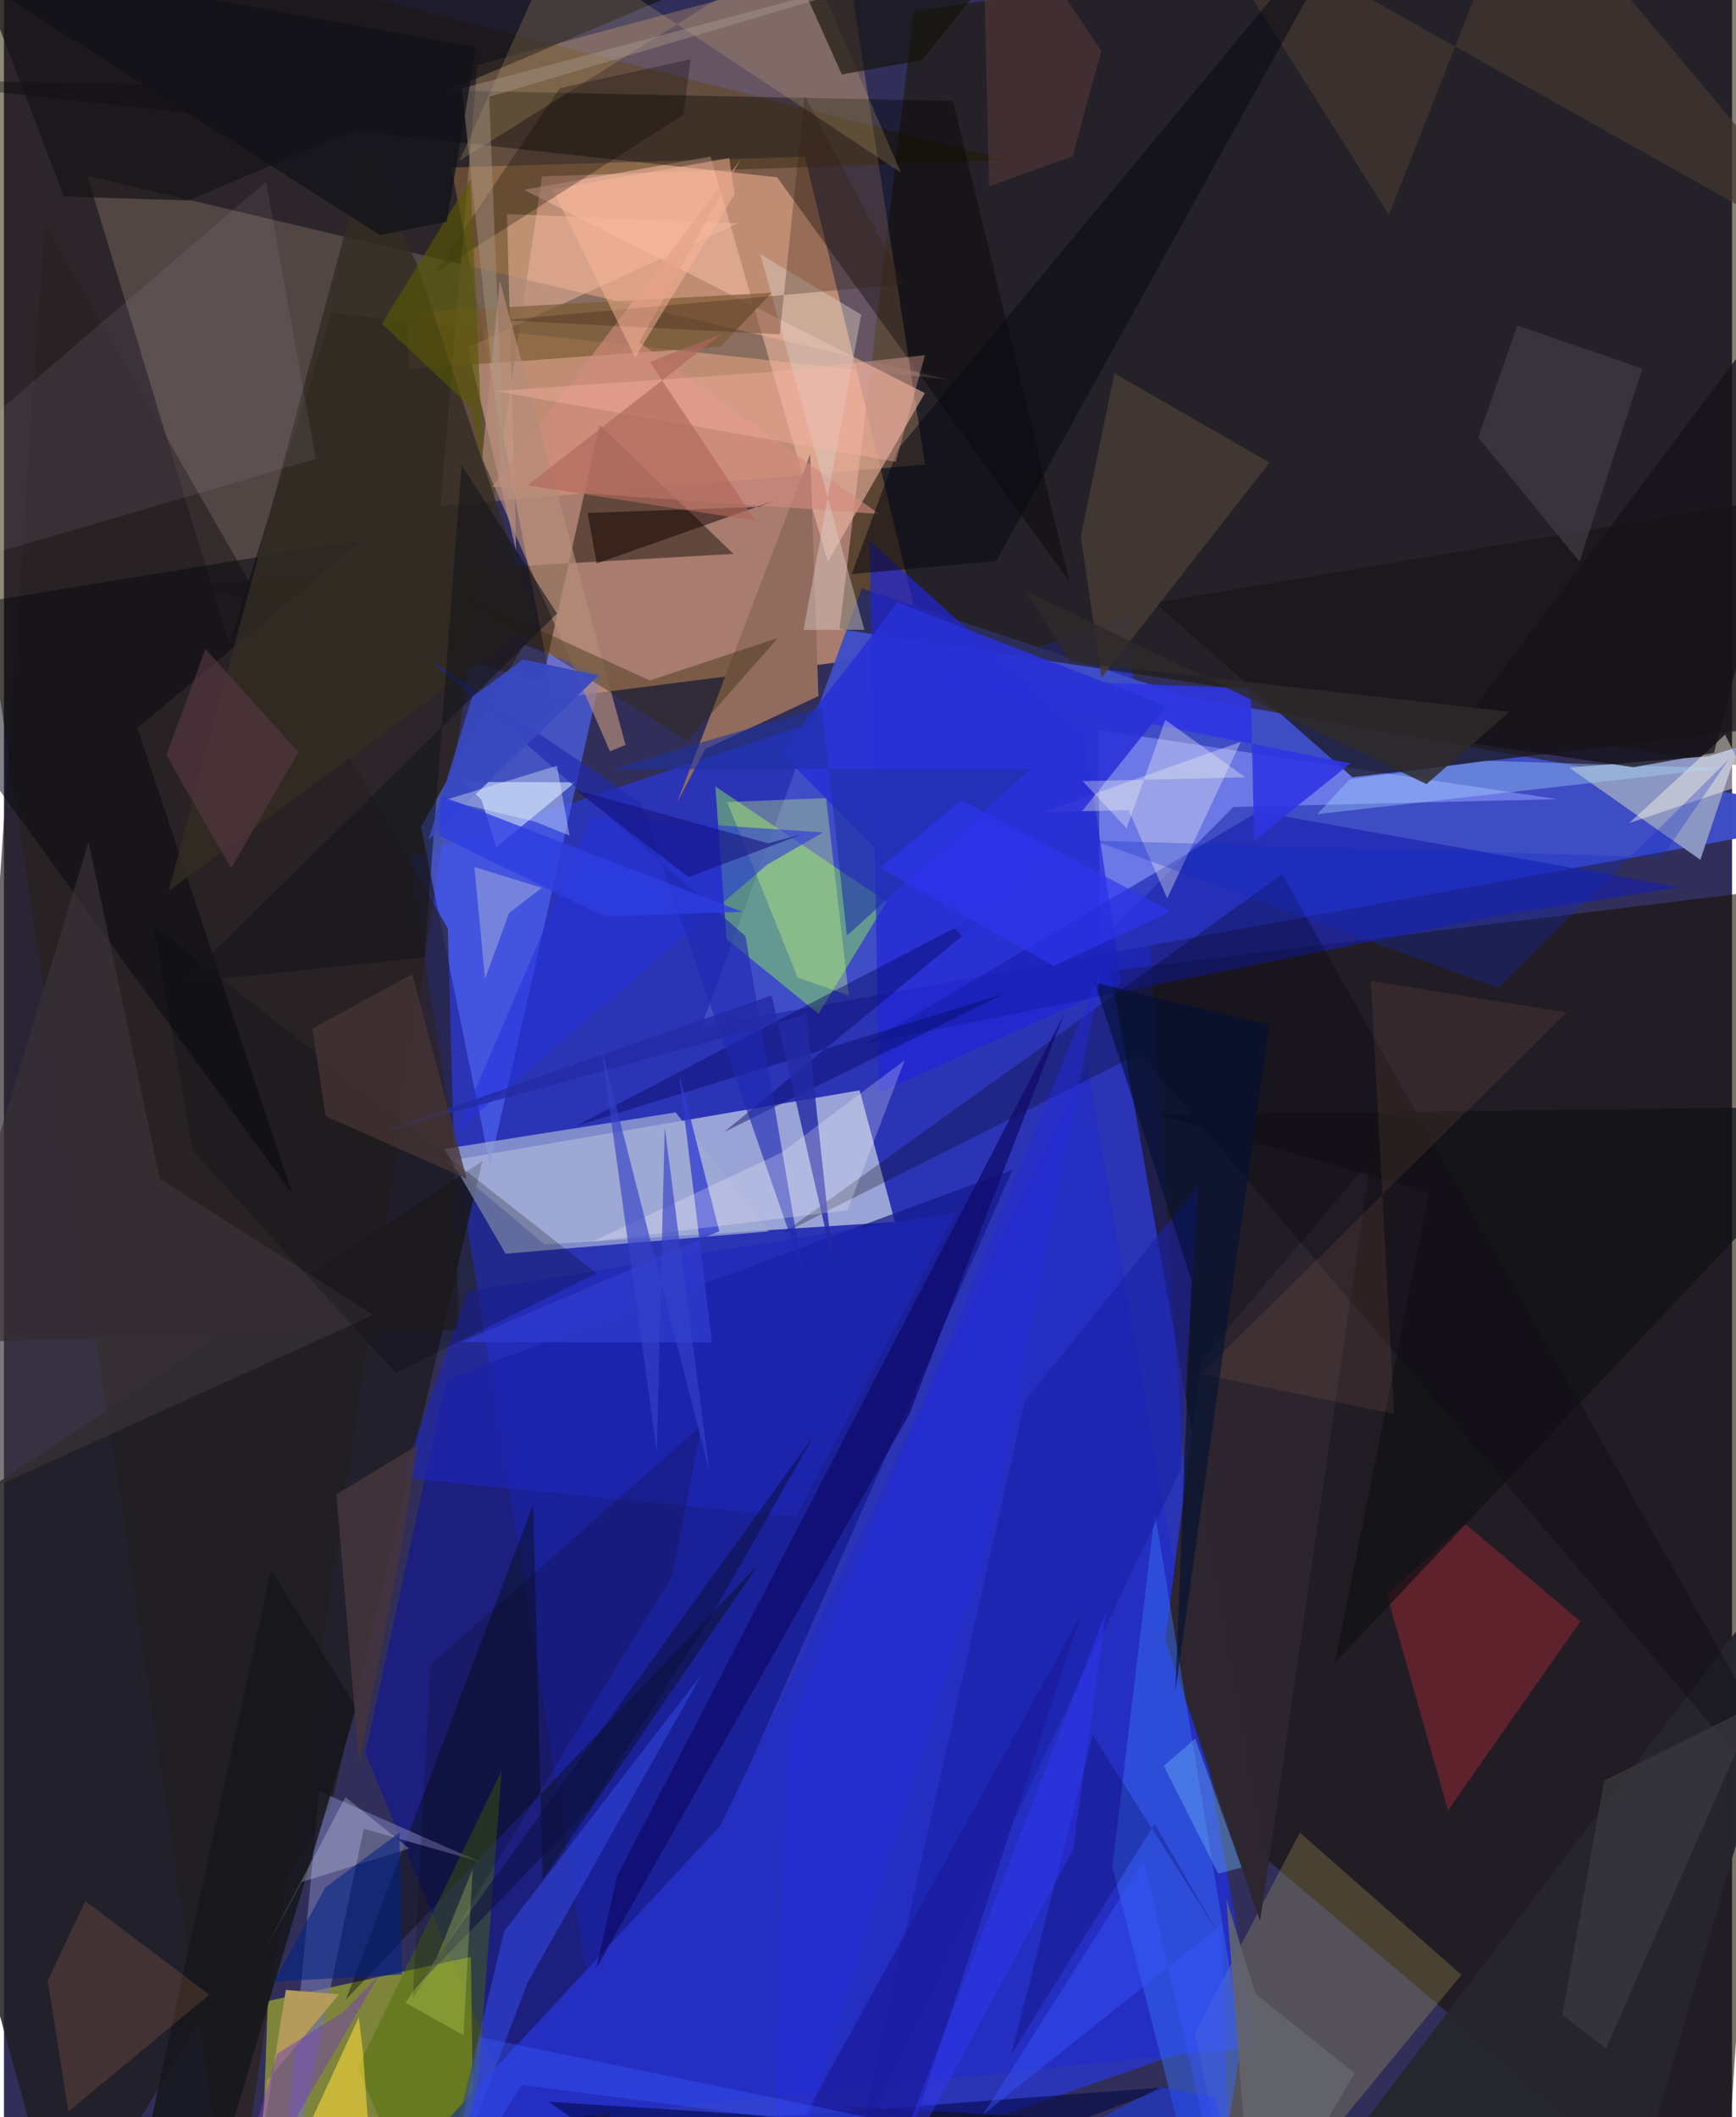 <svg xmlns="http://www.w3.org/2000/svg" width="228" height="278" viewBox="0 0 836 1024"><path fill="#312f59" d="M0 0h836v1024H0z"/><path fill="#2838e7" fill-opacity=".651" d="M544.036 298.22l-348.36 116.637L302.899 1086l285.789-99.833z"/><path fill="#e2a17b" fill-opacity=".675" d="M265.97 337.795l-49.59-256.81 171.096-5.15 58.056 239.117z"/><path fill="#191101" fill-opacity=".588" d="M831.33 1086L610.95 899.407l-75.625-429.788 339.82-41.752z"/><path fill="#3f4dc6" fill-opacity=".984" d="M414.981 284.498l-77.724 212.308L898 394.658l-325.842-57.663z"/><path fill="#f0faf0" fill-opacity=".561" d="M213.786 561.701l47.76 40.201 169.49-10.878-17.094-63.673z"/><path fill="#292000" fill-opacity=".525" d="M485.17 77.403l-224.807 7.924L110.55 1086-62-62z"/><path fill="#1a1600" fill-opacity=".541" d="M404.218 304.252L898 379.118V-62L440.138 5.519z"/><path fill="#141a8d" fill-opacity=".718" d="M174.813 848.054l91.473 219.597 221.643-501.866L214.02 666.964z"/><path fill="#b2bd28" fill-opacity=".604" d="M227.847 1086l-1.959-139.526-98.224 21.352L123.3 1086z"/><path fill="#ffc07e" fill-opacity=".255" d="M445.605 224.73L408.288-16.7 228.992 31.4l-17.765 213.16z"/><path fill="#5066f3" fill-opacity=".671" d="M201.705 399.926l49.804-88.2 37.432 14.423-53.82 237.23z"/><path fill="#201e23" fill-opacity=".855" d="M158.215 873.387L28.529 1086-62 756.286 231.462 561.56z"/><path fill="#97ff4d" fill-opacity=".427" d="M344.152 380.382l82.865 55.752-32.958 54.21-44.5-36.178z"/><path fill="#675a52" fill-opacity=".62" d="M40.323 85.022l416.61 98.596-298.317-32.28-49.649 160.073z"/><path fill="#8b96c3" d="M824.606 365.767l-67.424 5.477 63.488 44.601 18.252-54.515z"/><path fill="#242fc1" d="M606.228 989.901l-82.266-475.715-177.292 368.76-137.346 147.924z"/><path fill="#2c1f15" fill-opacity=".565" d="M260.368 329.996L91.805 282.773l261.114-14.871-64.765-62.33z"/><path fill="#f1b8a3" fill-opacity=".584" d="M445.515 190.109l-46.985 81.66L341.814 75.72 251.621 91.8z"/><path fill="#8f9afe" fill-opacity=".561" d="M530.156 455.489l-.538-102.45 221.922 33.506-156.818 3.758z"/><path fill="#2025da" fill-opacity=".671" d="M522.581 355.128L418.877 261.69l4.44 266.796 117.36-52.857z"/><path fill="#020000" fill-opacity=".361" d="M459.123 48.825L515.461 281.4 374.033 85.74-62 38.13z"/><path fill="#181718" fill-opacity=".714" d="M861.675 350.787l-13.872-108.012-291.148 48.646 95.707 84.511z"/><path fill="#050d0b" fill-opacity=".416" d="M260.606 909.043l-4.54-181.54-90.608 239.59 199.816-210.81z"/><path fill="#eada66" fill-opacity=".2" d="M626.921 886.392l-50.777 96.868L597.421 1086l107.65-130.841z"/><path fill="#a42836" fill-opacity=".463" d="M698.596 875.568l-29.616-104.39 37.82-34.28 55.806 47.324z"/><path fill="#161fad" fill-opacity=".608" d="M811.07 429.098l-88.747 13.88-304.892 61.71 189.32-112.098z"/><path fill="#7374ae" fill-opacity=".62" d="M230.052 900.437l-77.6-34.175L131.915 1086l42.147-201.49z"/><path fill="#2d262e" fill-opacity=".984" d="M661.057 561.125l-81.951 96.807L561.84 793.12l45.816 136.046z"/><path fill="#366aef" fill-opacity=".514" d="M536.2 903.117L582.963 1086l15.785-98.753L556.81 731.59z"/><path fill="#272023" fill-opacity=".671" d="M19.667 108.52l195.067 340.511 5.297 194.147-237.268 5.857z"/><path fill="#916b5e" d="M390.034 219.692l3.991 116.99-54.744 25.572-13.64 25.829z"/><path fill="#cedfff" fill-opacity=".608" d="M231.001 386.796l-8.967-8.602 54.267.19-38.166 31.382z"/><path fill="#f2bba2" fill-opacity=".49" d="M224.378 168.1l23.413 98.313-4.448-162.88 111.486 4.496z"/><path fill="#161216" fill-opacity=".69" d="M29.034 95.039L-31.064-62l399.53 40.646L89.134 96.962z"/><path fill="#26262e" fill-opacity=".984" d="M404.794 1018.608l390.187 21.873 91.527-315.49L613.005 1086z"/><path fill="#d2fc7b" fill-opacity=".341" d="M408.705 481.485l-10.978-95.498-47.835 1.936 34.076 84.884z"/><path fill="#1f27b9" fill-opacity=".635" d="M460.446 586.369l-77.35 147.222-190.52-18.776 31.85-90.222z"/><path fill="#453b34" fill-opacity=".843" d="M520.937 259.47l16.295-78.867 75.071 43.102-81.35 104.1z"/><path fill="#1a21a7" fill-opacity=".608" d="M569.267 710.831l8.505-137.494-83.791 104.122-81.892 363.537z"/><path fill="#2d3fce" fill-opacity=".714" d="M253.153 959.276L205.297 1086l36.664-151.82 95.717-124.577z"/><path fill="#9faad4" fill-opacity=".733" d="M369.947 595.58l-127.272 10.793-29.546-50.698 111.84-17.635z"/><path fill="#00000a" fill-opacity=".271" d="M549.464 509.54L898 918.991 618.31 422.833l-242.376 174.2z"/><path fill="#795932" fill-opacity=".667" d="M371.36 141.607l-24.774 26.122-150.956 10.72-.544-27.336z"/><path fill="#070a64" fill-opacity=".447" d="M483.134 436.655L276.749 544.608l207.054-63.963-135.378 66.843z"/><path fill="#4c6e00" fill-opacity=".443" d="M229.216 1009.148L208.393 1086l-37.348-85.751 69.719-143.762z"/><path fill="#ebce7b" fill-opacity=".188" d="M220.33 77.75l46.983-104.644L433.95 83.466l-47.57-109.79z"/><path fill="#100a69" fill-opacity=".725" d="M438.06 683.839L286.485 952.045l10.195-44.797 215.997-416.28z"/><path fill="#2f35e4" fill-opacity=".882" d="M436.427 326.8l214.963 42.4-46.571 37.446-1.659-73.776z"/><path fill="#07080f" fill-opacity=".506" d="M64.57 352.108l108.476-90.91L-62 299.707l201.552 277.847z"/><path fill="#121108" fill-opacity=".62" d="M444.089 29.063l44.128-54.694L361.81-61.036l43.529 97.055z"/><path fill="#e4e7ec" fill-opacity=".376" d="M598.347 358.797l-95.47 33.917 41.254-.842 18.609 42.664z"/><path fill="#d38b7e" fill-opacity=".62" d="M356.419 76.993l-49.048 88.591 115.968 83.012-187.159-13.147z"/><path fill="#45382f" fill-opacity=".69" d="M572.804-50.091L898 132.489 735.37-62l-65.373 165.886z"/><path fill="#322c23" fill-opacity=".8" d="M174.62 76.367l25.108 51.091L257.3 300.69 79.672 430.902z"/><path fill="#16161b" fill-opacity=".831" d="M58.065 1086l71.185-326.536 41.245 66.531L93.173 1086z"/><path fill="#2532dd" fill-opacity=".549" d="M284.391 395.133L219.737 546.43l149.512-128.228 26.988-15.586z"/><path fill="#ff9f60" fill-opacity=".149" d="M39.35 919.483l-18.174 38.493 9.984 63.335 68.189-56.518z"/><path fill="#cdb0cf" fill-opacity=".098" d="M150.841 222.014L126.797 87.826l-143.519 123.22-8.526 62.536z"/><path fill="#2930d6" fill-opacity=".878" d="M375.832 364.127l93.058 94.042 93.385-116.723-129.925-49.972z"/><path fill="#09090f" fill-opacity=".533" d="M479.95 271.39l-69.85 6.274 22.307-60.258L664.106-62z"/><path fill="#3a3337" fill-opacity=".659" d="M75.418 570.115l103.265 65.872L-62 745.397 40.962 407.192z"/><path fill="#0a0517" fill-opacity=".204" d="M206.37 805.101l131.026-115.62-14.079 72.606-125.634 204.917z"/><path fill="#02060b" fill-opacity=".235" d="M286.65 615.856l-97.166 48.116-98.117-107.509-19.198-108.998z"/><path fill="#ffda3c" fill-opacity=".573" d="M173.705 992.829l5.443 75.97L120.912 1086l50.754-110.274z"/><path fill="#dbd0c8" fill-opacity=".435" d="M416.258 304.612L365.86 122.864l48.879 29.333-27.91 152.476z"/><path fill="#423c45" fill-opacity=".698" d="M792.633 178.297l-30.441 93.347-48.993-60.104 18.93-54.08z"/><path fill="#111115" fill-opacity=".694" d="M898 535.087l-339.183 4.055 130.63 37.734-45.568 227.332z"/><path fill="#1f29b2" fill-opacity=".624" d="M307.88 388.082l-101.577-68.834 152.432 133.56L386.5 615.497z"/><path fill="#ebf3fc" fill-opacity=".247" d="M124.741 946.083l40.44-76.881 30.868 24.859-52.075 16.217z"/><path fill="#fff9e8" fill-opacity=".439" d="M786.301 398.045l46.348-42.729L898 486.731V360.723z"/><path fill="#341b11" fill-opacity=".278" d="M240.98 154.87l134.353 6.85 11.981-115.371 48.376 91.086z"/><path fill="#b48d78" fill-opacity=".682" d="M231.321 221.662l8.554-85.8 60.807 224.447-7.525 3.052z"/><path fill="#ffa87d" fill-opacity=".086" d="M755.918 489.697l-94.61-15.223 11.19 209.31-93.304-19.217z"/><path fill="#000744" fill-opacity=".561" d="M562.91 1009.448L361.224 1086l-97.628-69.453 111.35 7.108z"/><path fill="#acdfff" fill-opacity=".349" d="M716.742 367.958l-65.852 9.048-15.518 16.748 195.597-22.236z"/><path fill="#feb999" fill-opacity=".482" d="M350.875 76.464l2.65 17.39-48.196 79-40.036-81.34z"/><path fill="#1e31a4" fill-opacity=".592" d="M407.79 452.55l-12.077-110.625-101.891 30.114 202.789-.145z"/><path fill="#060302" fill-opacity=".275" d="M268.917 42.595l-60.884 89.814 120.7-76.893 3.41-26.866z"/><path fill="#34290a" fill-opacity=".396" d="M330.436 358.376l44.057-49.82-62.037 20.578-100.094-45.712z"/><path fill="#69b0f4" fill-opacity=".42" d="M598.782 903.277l-11.366 2.887-26.338-52.05 15.201-13.195z"/><path fill="#028" fill-opacity=".553" d="M192.578 954.992l-61.91 3.433 24.797-45.527 35.857-26.536z"/><path fill="#1128c9" fill-opacity=".286" d="M722.849 477.81l-195.453-71.208 274.677 8.063 32.205-47.263z"/><path fill="#130000" fill-opacity=".514" d="M286.761 272.513l87.16-30.8-8.915 3.446-82.65 2.929z"/><path fill="#fafaf4" fill-opacity=".325" d="M561.817 348.198l-18.741 52.423-21.255-22.817 78.762-1.827z"/><path fill="#593942" fill-opacity=".608" d="M78.557 365.263l18.905-51.362 44.905 49.86-32.441 56.187z"/><path fill="#04004f" fill-opacity=".263" d="M588.751 937.121l-62.042-97.948-39.445 154.522L556.65 882.19z"/><path fill="#b1bbd8" fill-opacity=".455" d="M260.188 429.41l-15.824 12.177-11.635 31.83-5.14-54.076z"/><path fill="#65403d" fill-opacity=".447" d="M516.977 75.505L476.58 90.16 472.988-62l57.841 86.693z"/><path fill="#ad9b8d" fill-opacity=".408" d="M221.516 42.686l20.905 197.01-7.668-192.892 247.239-73.296z"/><path fill="#b49b5c" d="M116.762 1086l10.764-79.93 34.613-41.507-25.767-2.098z"/><path fill="#1b1d9f" fill-opacity=".816" d="M356.452 1079.567L379.35 1086l41.973-.045 99.565-304.636z"/><path fill="#feb5a8" fill-opacity=".353" d="M431.445 223.366l14.128-51.583-75.407 8.21-132.48 9.149z"/><path fill="#0e0f42" fill-opacity=".557" d="M343.075 780.204L282.9 874.683l-84.115 87.004 192.34-266.294z"/><path fill="#303ccf" fill-opacity=".761" d="M346.063 595.504l-19.377-75.779 15.869 129.6-121.538-.203z"/><path fill="#242aa5" fill-opacity=".816" d="M371.357 481.485L181.75 547.8l206.433-57.054 12.885 119.986z"/><path fill="#12151a" fill-opacity=".561" d="M86.352 475.294l117.058-12.188 17.961-238.174 46.183 71.83z"/><path fill="#3949c0" fill-opacity=".941" d="M287.583 326.664l-36.479-7.697-24.632 18.11-21.142 69.216z"/><path fill="#dffd6b" fill-opacity=".243" d="M222.273 984.355l-28.02-15.71 15.256-22.028 17.235-42.602z"/><path fill="#7240b1" fill-opacity=".502" d="M181.566 955.206l-17.14 17.706L132 993.448 105.347 1086z"/><path fill="#585804" fill-opacity=".624" d="M231.86 224.557l-6.222-27.748-42.78-40.197 42.814-70.017z"/><path fill="#fff" fill-opacity=".235" d="M435.786 512.745l-27.71 72.63-123.28 15.115 91.601-43.145z"/><path fill="#ae685c" fill-opacity=".659" d="M253.353 234.746l93.76-73.204-34.626 13.547 51.087 76.815z"/><path fill="#453435" fill-opacity=".769" d="M155.643 539.857l68.221 30.302-26.322-98.98-48.331 26.303z"/><path fill="#3b3b40" fill-opacity=".663" d="M847.925 824.344l-73.778 36.923-20.22 113.34 21.144 16.13z"/><path fill="#141178" fill-opacity=".557" d="M276.269 381.952l54.906 42.29 55.302-20.875-16.831 4.501z"/><path fill="#020f35" fill-opacity=".6" d="M566.654 818.333l7.879-198.939-46.788-144.058 84.468 20.307z"/><path fill="#141218" fill-opacity=".753" d="M827.27 364.105L898 93.488l-198.264 264.47 88.595 13.126z"/><path fill="#3641c7" fill-opacity=".651" d="M315.835 702.245l3.823-156.944 21.558 166.169-52.345-205.088z"/><path fill="#2529db" fill-opacity=".471" d="M531.448 467.16l-54.465 275.62L370.343 1086l8.966-248.688z"/><path fill="#ebfbfd" fill-opacity=".361" d="M267.507 370.369l6.106 33.745-16.75-6.719-43.504-10.453z"/><path fill="#44353c" fill-opacity=".855" d="M160.778 722.779l11 129.522 20.317-102.895 7.828-50.322z"/><path fill="#3b58ff" fill-opacity=".369" d="M250.332 1008.4l247.026 32.088-267.485-55.278-16.314 83.28z"/><path fill="#2e36ee" fill-opacity=".682" d="M463.117 386.958l101.508 53.87-56.709 26.344-84.075-47.46z"/><path fill="#2e2a2a" fill-opacity=".827" d="M688.19 379.244l-194.484-93.751 22.343 34.628 212.343 24.153z"/><path fill="#121218" fill-opacity=".749" d="M-35.85-24.98l264.368 47.863-14.314 84.313-32.342 6.506z"/><path fill="#3538ff" fill-opacity=".408" d="M425.942 1058.358l107.163-278.746-15.873 114.787-68.638 128.03z"/><path fill="#1d3ef0" fill-opacity=".522" d="M606.905 1086h-196.72l149.648-76.643 25.855 5.05z"/><path fill="#2f3ee0" fill-opacity=".784" d="M210.663 404.179l79.635 39.08 66.883-2.26-145.69-56.04z"/><path fill="#62646c" fill-opacity=".918" d="M604.41 1086l49.044-83.291-48.08-38.377-14.037-46.043z"/><path fill="#3756ff" fill-opacity=".439" d="M473.716 1022.71l115.306-91.986L593.698 1086l-42.234-186.164z"/></svg>